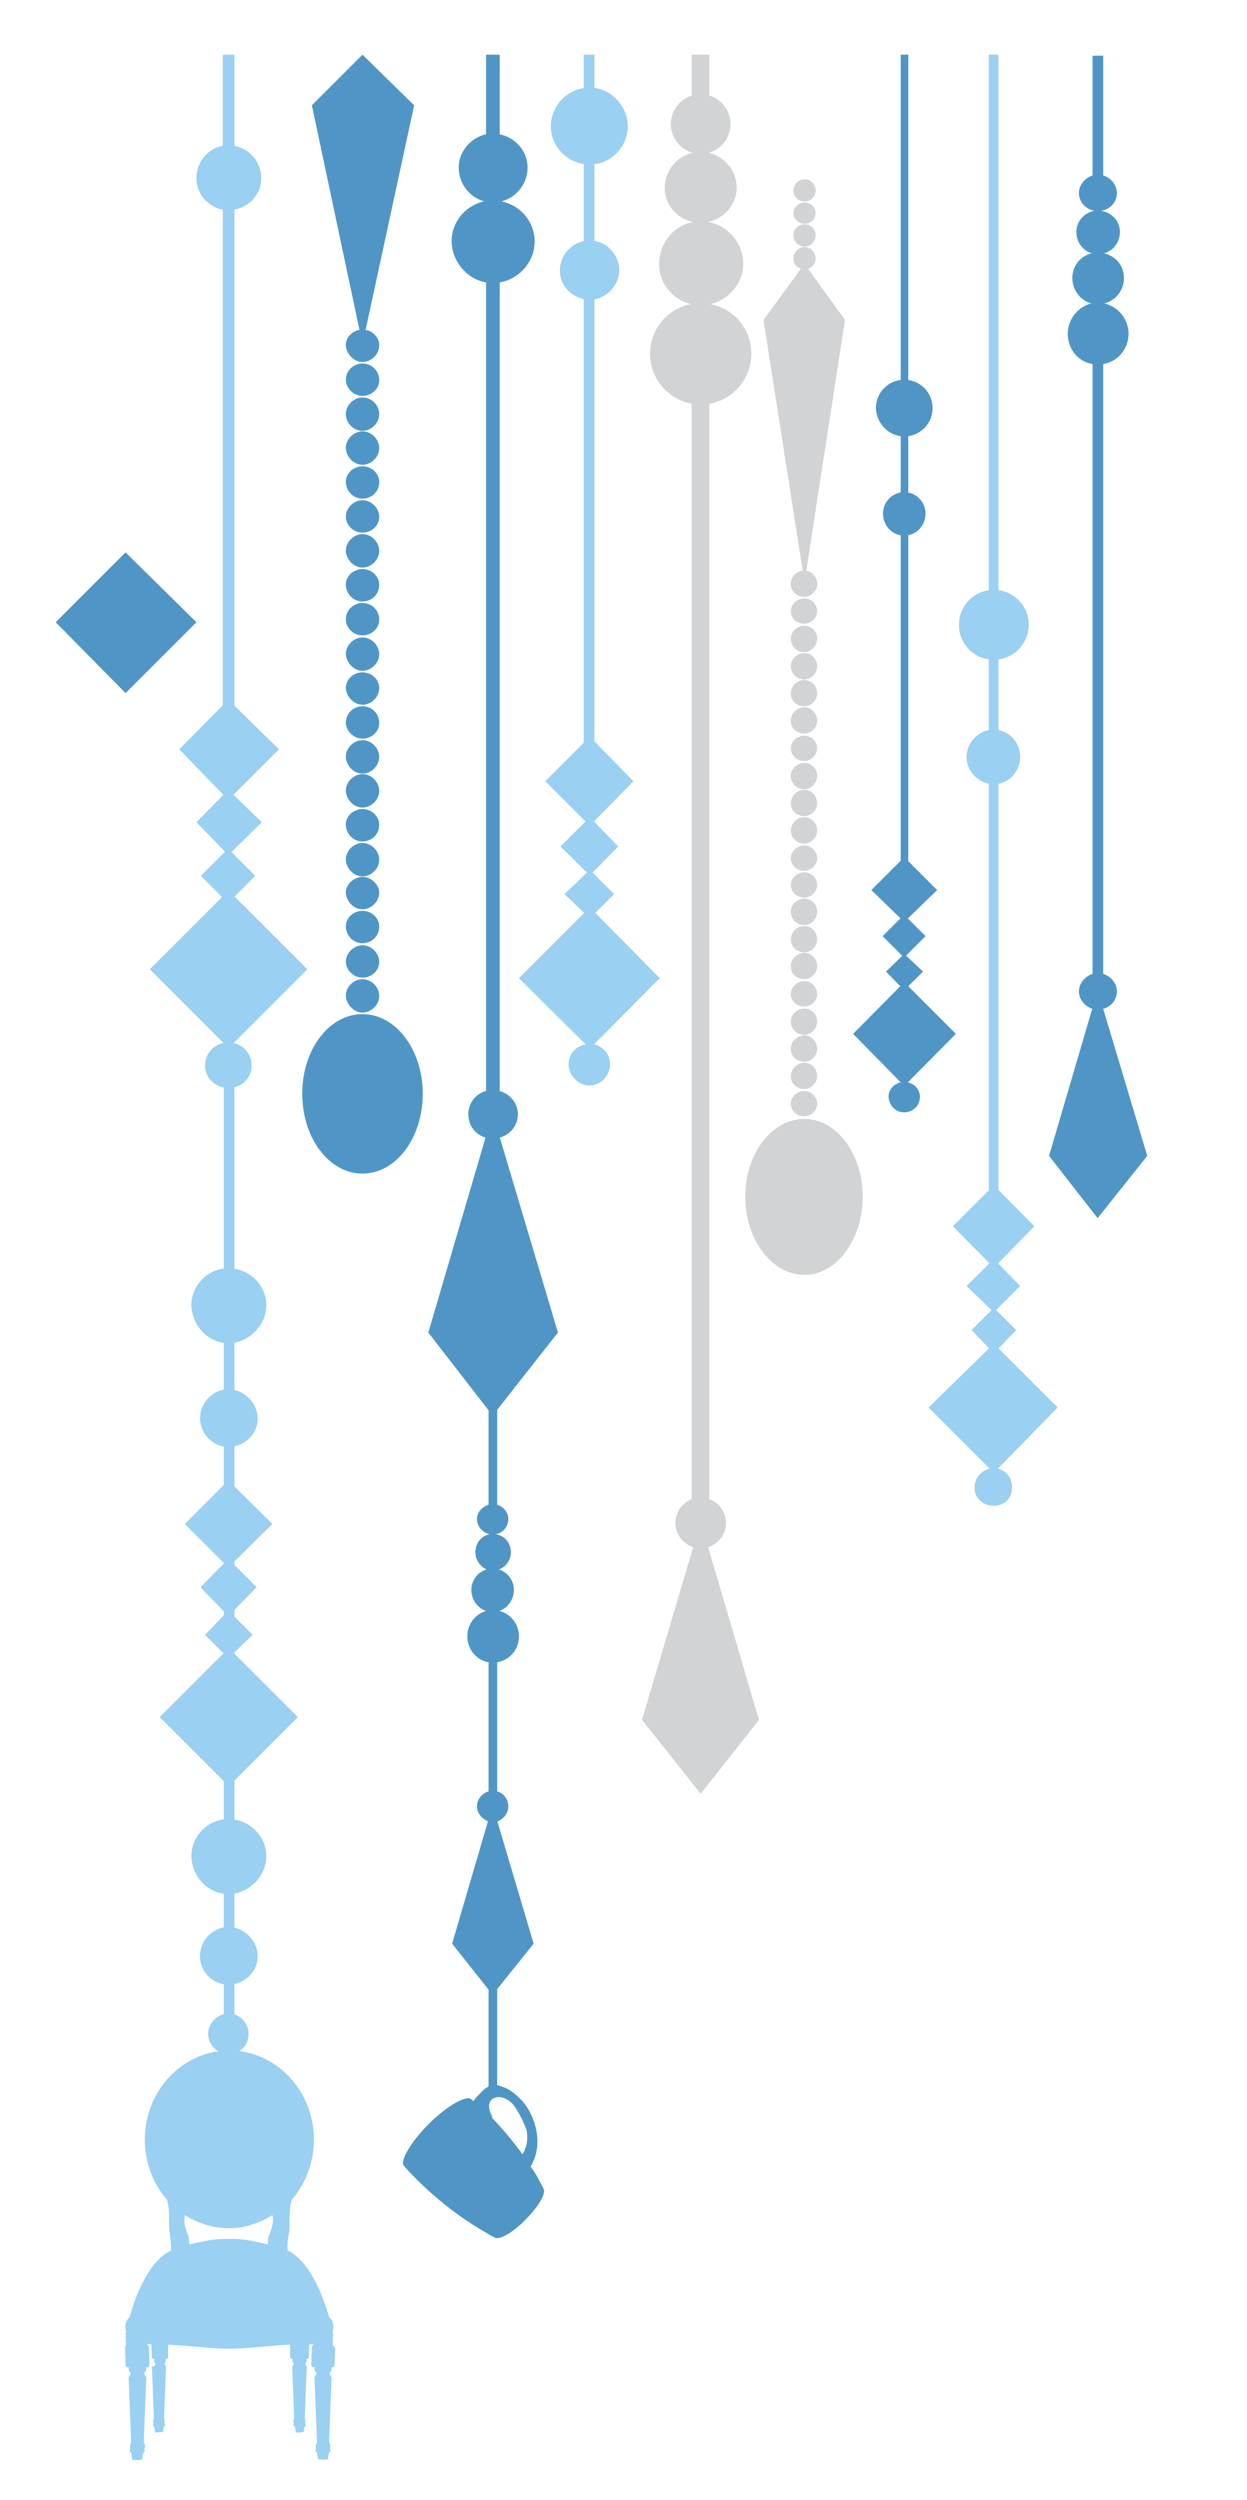 <?xml version="1.0" encoding="utf-8"?>
<!-- Generator: Adobe Illustrator 21.0.0, SVG Export Plug-In . SVG Version: 6.00 Build 0)  -->
<svg version="1.1" id="Layer_1" xmlns="http://www.w3.org/2000/svg" xmlns:xlink="http://www.w3.org/1999/xlink" x="0px" y="0px"
	 viewBox="0 0 246.3 493.8" style="enable-background:new 0 0 246.3 493.8;" xml:space="preserve">
<style type="text/css">
	.st0{fill-rule:evenodd;clip-rule:evenodd;fill:#D1D3D4;}
	.st1{fill-rule:evenodd;clip-rule:evenodd;fill:#9AD0F1;}
	.st2{fill:#9AD0F1;}
	.st3{fill-rule:evenodd;clip-rule:evenodd;fill:#4F96C6;}
	.st4{fill:#4F96C6;}
</style>
<path class="st0" d="M138.4,30.4c3.3,0,5.9-2.7,5.9-5.9s-2.7-5.9-5.9-5.9c-3.3,0-5.9,2.7-5.9,5.9S135.1,30.4,138.4,30.4"/>
<path class="st0" d="M138.4,44c3.8,0,7.1-3.1,7.1-6.9c0-4-3.3-7.1-7.1-7.1c-3.8,0-7.1,3.1-7.1,7.1C131.3,41,134.5,44,138.4,44"/>
<path class="st0" d="M138.4,60.3c4.6,0,8.4-3.8,8.4-8.2c0-4.6-3.8-8.4-8.4-8.4c-4.6,0-8.2,3.8-8.2,8.4
	C130.1,56.5,133.8,60.3,138.4,60.3"/>
<path class="st0" d="M138.4,79.9c5.6,0,10-4.6,10-10c0-5.6-4.4-10-10-10c-5.6,0-10,4.4-10,10C128.4,75.3,132.8,79.9,138.4,79.9"/>
<rect x="136.6" y="78" class="st0" width="3.5" height="221.3"/>
<rect x="136.6" y="10.8" class="st0" width="3.5" height="10.7"/>
<polygon class="st0" points="138.4,354.3 126.8,339.7 138.4,300.6 149.9,339.7 "/>
<path class="st0" d="M138.4,305.8c2.7,0,5-2.2,5-5c0-2.7-2.2-5-5-5c-2.7,0-5,2.2-5,5C133.4,303.5,135.6,305.8,138.4,305.8"/>
<path class="st0" d="M158.9,117.9c1.3,0,2.5-1.2,2.5-2.5c0-1.5-1.1-2.7-2.5-2.7c-1.5,0-2.7,1.1-2.7,2.7
	C156.2,116.7,157.3,117.9,158.9,117.9"/>
<path class="st0" d="M158.9,123.2c1.3,0,2.5-1.2,2.5-2.5c0-1.3-1.1-2.5-2.5-2.5c-1.5,0-2.7,1.2-2.7,2.5
	C156.2,122.1,157.3,123.2,158.9,123.2"/>
<path class="st0" d="M158.9,128.8c1.3,0,2.5-1.2,2.5-2.7c0-1.3-1.1-2.5-2.5-2.5c-1.5,0-2.7,1.2-2.7,2.5
	C156.2,127.7,157.3,128.8,158.9,128.8"/>
<path class="st0" d="M158.9,134.2c1.3,0,2.5-1.2,2.5-2.7c0-1.3-1.1-2.5-2.5-2.5c-1.5,0-2.7,1.2-2.7,2.5
	C156.2,133,157.3,134.2,158.9,134.2"/>
<path class="st0" d="M158.9,139.5c1.3,0,2.5-1.2,2.5-2.5c0-1.5-1.1-2.7-2.5-2.7c-1.5,0-2.7,1.2-2.7,2.7
	C156.2,138.4,157.3,139.5,158.9,139.5"/>
<path class="st0" d="M158.9,144.9c1.3,0,2.5-1.2,2.5-2.5c0-1.5-1.1-2.7-2.5-2.7c-1.5,0-2.7,1.2-2.7,2.7
	C156.2,143.8,157.3,144.9,158.9,144.9"/>
<path class="st0" d="M158.9,150.3c1.3,0,2.5-1.2,2.5-2.5c0-1.3-1.1-2.5-2.5-2.5c-1.5,0-2.7,1.2-2.7,2.5
	C156.2,149.1,157.3,150.3,158.9,150.3"/>
<path class="st0" d="M158.9,155.9c1.3,0,2.5-1.2,2.5-2.7c0-1.3-1.1-2.5-2.5-2.5c-1.5,0-2.7,1.2-2.7,2.5
	C156.2,154.7,157.3,155.9,158.9,155.9"/>
<path class="st0" d="M158.9,161.2c1.3,0,2.5-1.2,2.5-2.5c0-1.5-1.1-2.7-2.5-2.7c-1.5,0-2.7,1.2-2.7,2.7
	C156.2,160.1,157.3,161.2,158.9,161.2"/>
<path class="st0" d="M158.9,166.6c1.3,0,2.5-1.2,2.5-2.5c0-1.5-1.1-2.7-2.5-2.7c-1.5,0-2.7,1.2-2.7,2.7
	C156.2,165.4,157.3,166.6,158.9,166.6"/>
<path class="st0" d="M158.9,172c1.3,0,2.5-1.2,2.5-2.5c0-1.3-1.1-2.5-2.5-2.5c-1.5,0-2.7,1.2-2.7,2.5
	C156.2,170.8,157.3,172,158.9,172"/>
<path class="st0" d="M158.9,177.3c1.3,0,2.5-1.2,2.5-2.5s-1.1-2.5-2.5-2.5c-1.5,0-2.7,1.2-2.7,2.5S157.3,177.3,158.9,177.3"/>
<path class="st0" d="M158.9,182.7c1.3,0,2.5-1.1,2.5-2.7c0-1.3-1.1-2.5-2.5-2.5c-1.5,0-2.7,1.2-2.7,2.5
	C156.2,181.6,157.3,182.7,158.9,182.7"/>
<path class="st0" d="M158.9,188.1c1.3,0,2.5-1.2,2.5-2.5c0-1.5-1.1-2.7-2.5-2.7c-1.5,0-2.7,1.2-2.7,2.7
	C156.2,186.9,157.3,188.1,158.9,188.1"/>
<path class="st0" d="M158.9,193.4c1.3,0,2.5-1.2,2.5-2.5c0-1.5-1.1-2.7-2.5-2.7c-1.5,0-2.7,1.2-2.7,2.7
	C156.2,192.3,157.3,193.4,158.9,193.4"/>
<path class="st0" d="M158.9,198.8c1.3,0,2.5-1.1,2.5-2.5c0-1.3-1.1-2.5-2.5-2.5c-1.5,0-2.7,1.2-2.7,2.5
	C156.2,197.7,157.3,198.8,158.9,198.8"/>
<path class="st0" d="M158.9,204.4c1.3,0,2.5-1.2,2.5-2.7c0-1.3-1.1-2.5-2.5-2.5c-1.5,0-2.7,1.2-2.7,2.5
	C156.2,203.2,157.3,204.4,158.9,204.4"/>
<path class="st0" d="M158.9,209.7c1.3,0,2.5-1.2,2.5-2.5c0-1.5-1.1-2.7-2.5-2.7c-1.5,0-2.7,1.2-2.7,2.7
	C156.2,208.6,157.3,209.7,158.9,209.7"/>
<path class="st0" d="M158.9,215.1c1.3,0,2.5-1.2,2.5-2.5c0-1.5-1.1-2.7-2.5-2.7c-1.5,0-2.7,1.2-2.7,2.7
	C156.2,214,157.3,215.1,158.9,215.1"/>
<path class="st0" d="M158.9,220.5c1.3,0,2.5-1.2,2.5-2.5c0-1.3-1.1-2.5-2.5-2.5c-1.5,0-2.7,1.1-2.7,2.5
	C156.2,219.3,157.3,220.5,158.9,220.5"/>
<path class="st0" d="M158.9,251.8c6.3,0,11.5-6.9,11.5-15.5c0-8.4-5.2-15.3-11.5-15.3c-6.5,0-11.7,6.9-11.7,15.3
	C147.2,244.8,152.4,251.8,158.9,251.8"/>
<path class="st0" d="M159,39.8c1.1,0,2.1-1,2.1-2.1c0-1.3-1-2.3-2.1-2.3c-1.3,0-2.3,1-2.3,2.3C156.7,38.8,157.7,39.8,159,39.8"/>
<path class="st0" d="M159,44.2c1.1,0,2.1-1,2.1-2.1s-1-2.1-2.1-2.1c-1.3,0-2.3,1-2.3,2.1S157.7,44.2,159,44.2"/>
<path class="st0" d="M159,48.7c1.1,0,2.1-1,2.1-2.3c0-1.1-1-2.1-2.1-2.1c-1.3,0-2.3,1-2.3,2.1C156.7,47.7,157.7,48.7,159,48.7"/>
<path class="st0" d="M159,53.2c1.1,0,2.1-1,2.1-2.1c0-1.3-1-2.3-2.1-2.3c-1.3,0-2.3,1-2.3,2.3C156.7,52.3,157.7,53.2,159,53.2"/>
<polygon class="st0" points="158.9,52.1 166.9,63.2 158.9,115 150.8,63.2 "/>
<rect x="115.3" y="10.8" class="st1" width="2.1" height="146.1"/>
<path class="st1" d="M116.5,59.2c3.1,0,5.8-2.7,5.8-5.8c0-3.3-2.7-5.9-5.8-5.9c-3.3,0-5.9,2.7-5.9,5.9
	C110.5,56.5,113.2,59.2,116.5,59.2"/>
<path class="st1" d="M116.5,32.5c4,0,7.5-3.4,7.5-7.5c0-4.2-3.5-7.7-7.5-7.7c-4.2,0-7.7,3.4-7.7,7.7
	C108.8,29.1,112.3,32.5,116.5,32.5"/>
<polygon class="st1" points="125.1,154.3 116.5,145.5 107.7,154.3 116.5,163.1 "/>
<polygon class="st1" points="122.1,167.2 116.5,161.4 110.7,167.2 116.5,172.9 "/>
<polygon class="st1" points="121.3,176.6 116.5,171.8 111.5,176.6 116.5,181.4 "/>
<polygon class="st1" points="130.3,193.2 116.5,179.2 102.5,193.2 116.5,207.1 "/>
<path class="st1" d="M116.5,214.4c2.1,0,4-1.9,4-4.2c0-2.3-1.9-4-4-4c-2.3,0-4.2,1.7-4.2,4C112.3,212.4,114.2,214.4,116.5,214.4"/>
<rect x="195.3" y="10.8" class="st1" width="1.9" height="233.7"/>
<path class="st1" d="M196.3,154.9c2.9,0,5.2-2.5,5.2-5.4c0-2.9-2.3-5.4-5.2-5.4c-2.9,0-5.4,2.5-5.4,5.4
	C190.9,152.4,193.4,154.9,196.3,154.9"/>
<path class="st1" d="M196.3,130.3c3.8,0,6.9-3.1,6.9-6.9s-3.1-6.9-6.9-6.9c-3.8,0-6.9,3.1-6.9,6.9S192.4,130.3,196.3,130.3"/>
<polygon class="st1" points="204.3,242.2 196.3,234.1 188.2,242.2 196.3,250.4 "/>
<polygon class="st1" points="201.5,254 196.3,248.7 190.9,254 196.3,259.2 "/>
<polygon class="st1" points="200.7,262.7 196.3,258.3 191.9,262.7 196.3,267.3 "/>
<polygon class="st1" points="208.9,278 196.3,265.4 183.4,278 196.3,290.9 "/>
<path class="st1" d="M196.3,297.4c2.1,0,3.6-1.5,3.6-3.6c0-2.1-1.5-3.8-3.6-3.8c-2.1,0-3.8,1.7-3.8,3.8
	C192.4,295.9,194.2,297.4,196.3,297.4"/>
<rect x="44" y="10.8" class="st1" width="2.3" height="140.1"/>
<path class="st1" d="M45.1,41.5c3.7,0,6.5-2.9,6.5-6.3c0-3.6-2.9-6.5-6.5-6.5c-3.5,0-6.3,2.9-6.3,6.5C38.8,38.7,41.7,41.5,45.1,41.5
	"/>
<polygon class="st1" points="55.1,148 45.1,138.2 35.4,148 45.1,158 "/>
<polygon class="st1" points="51.7,162.4 45.1,156 38.8,162.4 45.1,168.9 "/>
<rect x="41.3" y="169.1" transform="matrix(0.707 -0.707 0.707 0.707 -109.086 82.631)" class="st1" width="7.6" height="7.6"/>
<rect x="34.2" y="180.5" transform="matrix(0.707 -0.707 0.707 0.707 -122.204 88.017)" class="st1" width="22" height="22"/>
<path class="st1" d="M45.1,214.9c2.5,0,4.6-1.9,4.6-4.4c0-2.7-2.1-4.6-4.6-4.6c-2.5,0-4.6,1.9-4.6,4.6
	C40.5,213,42.7,214.9,45.1,214.9"/>
<rect x="44.2" y="213.8" class="st1" width="2.1" height="192.2"/>
<path class="st1" d="M45.1,285.8c3.1,0,5.8-2.5,5.8-5.6c0-3.1-2.7-5.8-5.8-5.8c-3.1,0-5.6,2.7-5.6,5.8
	C39.6,283.3,42.1,285.8,45.1,285.8"/>
<path class="st1" d="M45.1,265.3c4,0,7.5-3.5,7.5-7.5c0-4-3.4-7.3-7.5-7.3c-4,0-7.3,3.3-7.3,7.3C37.9,261.8,41.1,265.3,45.1,265.3"
	/>
<path class="st1" d="M45.1,392c3.1,0,5.8-2.5,5.8-5.6s-2.7-5.8-5.8-5.8c-3.1,0-5.6,2.7-5.6,5.8S42.1,392,45.1,392"/>
<path class="st1" d="M45.1,374.1c4,0,7.5-3.5,7.5-7.5c0-4-3.4-7.3-7.5-7.3c-4,0-7.3,3.3-7.3,7.3C37.9,370.7,41.1,374.1,45.1,374.1"
	/>
<polygon class="st1" points="53.8,301 45.1,292.4 36.5,301 45.1,309.6 "/>
<polygon class="st1" points="50.7,313.5 45.1,307.9 39.6,313.5 45.1,319.2 "/>
<polygon class="st1" points="49.9,322.9 45.1,318.1 40.5,322.9 45.1,327.5 "/>
<rect x="35.5" y="329.6" transform="matrix(0.707 -0.707 0.707 0.707 -226.582 131.223)" class="st1" width="19.3" height="19.3"/>
<path class="st1" d="M45.1,405.7c2.3,0,4-1.7,4-4c0-2.1-1.7-4-4-4c-2.1,0-4,1.9-4,4C41.1,403.9,43,405.7,45.1,405.7"/>
<path class="st2" d="M65.7,463.1v-0.5c0-0.1,0.1-0.1,0.1-0.2c0-0.1,0-0.2-0.1-0.2v-0.2c0-0.1,0.1-0.1,0.1-0.2c0-0.1,0-0.2-0.1-0.2
	v-0.2c0.1-0.1,0.1-0.2,0.1-0.3c0-0.1,0-0.2-0.1-0.3l0-0.3h0c0,0,0.2-0.6,0.1-1.4c-0.1-1-0.7-1.3-0.8-1.4c-0.8-3-3.5-11-8.2-13.2
	c0-0.5-0.1-1.8,0.3-3.6c0.3-1.7-0.2-3.8,0.5-6.4c2.7-3.1,4.4-7.3,4.4-11.9c0-9.7-7.5-17.6-16.7-17.6c-9.2,0-16.7,7.9-16.7,17.6
	c0,4.6,1.7,8.8,4.4,11.9c0.7,2.6,0.2,4.7,0.5,6.4c0.3,1.8,0.3,3.1,0.3,3.6c-4.8,2.2-7.4,10.2-8.2,13.2c-0.1,0.1-0.6,0.4-0.8,1.4
	c-0.1,0.8,0.1,1.4,0.1,1.4h0v0.2c-0.1,0.1-0.1,0.2-0.1,0.3c0,0.1,0.1,0.2,0.1,0.3v0.1c-0.1,0.1-0.1,0.2-0.1,0.3
	c0,0.1,0.1,0.2,0.1,0.3l0,0.1c-0.1,0.1-0.1,0.2-0.1,0.3c0,0.1,0.1,0.2,0.1,0.3l0,0.5c-0.1,0.1-0.2,0.3-0.2,0.5c0,0,0.1,2.9,0.1,3.1
	c0,0.4,0,0.8,0.4,0.8h0.3c0,0-0.2,0.5,0,0.7c0.2,0.2,0.4,0.5,0.3,0.6c-0.1,0.1-0.2,0.3-0.2,0.5h-0.2c0,0,0.5,12.2,0.5,12.9
	c0,0.4-0.4,0.9-0.2,1.2c0.1,0.2-0.1,0.4-0.1,0.6c0,0.2,0.3,0.3,0.3,0.4c0.1,0.2,0.1,0.9,0.2,1.2c0,0.2,0.5,0.2,0.7,0.2
	c0.3,0,1.2,0,1.3-0.2c0-0.3,0.1-1,0.2-1.2c0.1-0.2,0.3-0.2,0.3-0.4c0-0.3-0.2-0.4,0-0.6c0.2-0.4-0.1-0.8-0.2-1.2
	c0-0.7,0.5-12.9,0.5-12.9h-0.2c0-0.2-0.1-0.4-0.2-0.5c-0.1-0.1,0.1-0.4,0.3-0.6c0.2-0.2,0-0.7,0-0.7h0.3c0.3,0,0.4-0.4,0.4-0.8
	c0-0.2-0.1-3.1-0.1-3.1c0-0.3-0.2-0.6-0.5-0.7c0.3,0,0.6,0,1,0c0,0.5,0.1,2.2,0.1,2.3c0,0.3,0,0.6,0.3,0.6h0.2c0,0-0.1,0.4,0,0.6
	c0.1,0.2,0.3,0.4,0.2,0.5c-0.1,0.1-0.2,0.2-0.2,0.4H30c0,0,0.4,9.6,0.4,10.1c0,0.3-0.3,0.7-0.1,1c0.1,0.2-0.1,0.3-0.1,0.5
	c0,0.2,0.2,0.2,0.3,0.4c0,0.1,0.1,0.7,0.1,0.9c0,0.2,0.4,0.2,0.6,0.1c0.2,0,1,0,1-0.1c0-0.2,0.1-0.8,0.1-0.9c0-0.1,0.2-0.1,0.3-0.4
	c0-0.2-0.2-0.3-0.1-0.5c0.1-0.3-0.1-0.7-0.1-1c0-0.5,0.4-10.1,0.4-10.1h-0.1c0-0.2-0.1-0.3-0.2-0.4c-0.1-0.1,0-0.3,0.2-0.5
	c0.1-0.2,0-0.6,0-0.6h0.2c0.3,0,0.3-0.3,0.3-0.6c0-0.1,0-1.6,0-2.2c4.4,0.2,8.6,0.8,12.1,0.8s7.7-0.6,12-0.8c0,0.6,0,2.1,0,2.2
	c0,0.3,0,0.6,0.3,0.6h0.2c0,0-0.1,0.4,0,0.6c0.2,0.2,0.3,0.4,0.2,0.5c-0.1,0.1-0.2,0.2-0.2,0.4h-0.1c0,0,0.4,9.6,0.4,10.1
	c0,0.3-0.3,0.7-0.1,1c0.1,0.2-0.1,0.3,0,0.5c0,0.2,0.2,0.2,0.3,0.4c0,0.1,0.1,0.7,0.1,0.9c0,0.2,0.8,0.2,1,0.1c0.2,0,0.6,0,0.6-0.1
	c0-0.2,0.1-0.8,0.1-0.9c0.1-0.1,0.3-0.1,0.3-0.4c0-0.2-0.2-0.3-0.1-0.5c0.1-0.3-0.1-0.7-0.1-1c0-0.5,0.4-10.1,0.4-10.1h-0.1
	c0-0.2-0.1-0.3-0.2-0.4c-0.1-0.1,0.1-0.3,0.2-0.5c0.1-0.2,0-0.6,0-0.6h0.2c0.3,0,0.3-0.3,0.3-0.6c0-0.1,0-1.8,0.1-2.3
	c0.3,0,0.6,0,0.9,0c-0.2,0.1-0.4,0.4-0.4,0.7c0,0-0.1,3-0.1,3.1c0,0.4,0,0.8,0.4,0.8h0.3c0,0-0.2,0.5,0,0.7c0.2,0.2,0.4,0.5,0.3,0.6
	c-0.1,0.1-0.2,0.3-0.2,0.5h-0.2c0,0,0.5,12.2,0.5,12.8c0,0.4-0.4,0.9-0.2,1.2c0.1,0.2-0.1,0.4-0.1,0.6c0,0.3,0.3,0.3,0.3,0.4
	c0.1,0.2,0.1,0.9,0.2,1.2c0,0.2,1,0.2,1.3,0.2c0.2,0,0.7,0,0.7-0.2c0-0.3,0.1-1,0.2-1.2c0.1-0.2,0.3-0.2,0.3-0.4
	c0-0.3-0.2-0.4-0.1-0.6c0.2-0.4-0.1-0.8-0.2-1.2c0-0.7,0.5-12.8,0.5-12.8h-0.2c0-0.2-0.1-0.4-0.2-0.5c-0.1-0.1,0.1-0.4,0.3-0.6
	c0.2-0.2,0-0.7,0-0.7h0.3c0.3,0,0.4-0.4,0.4-0.8c0-0.2,0.1-3.1,0.1-3.1C65.8,463.4,65.8,463.2,65.7,463.1 M53.8,437.5
	c0.2,1,0.3,1.7-0.7,4.1c-0.2,0.4-0.2,1.2-0.2,1.7c-4.2-1-5.5-1.1-7.7-1.1h0h0c-2.3,0-3.5,0.1-7.8,1.1c0-0.5-0.1-1.3-0.2-1.7
	c-1-2.4-0.8-3-0.7-4.1c2.5,1.6,5.5,2.6,8.7,2.6C48.3,440.1,51.3,439.1,53.8,437.5"/>
<path class="st3" d="M71.6,71.5c1.7,0,3.3-1.5,3.3-3.3c0-1.7-1.5-3.1-3.3-3.1c-1.7,0-3.3,1.3-3.3,3.1C68.4,69.9,69.9,71.5,71.6,71.5
	"/>
<path class="st3" d="M71.6,78.2c1.7,0,3.3-1.3,3.3-3.1c0-1.9-1.5-3.3-3.3-3.3c-1.7,0-3.3,1.3-3.3,3.3C68.4,76.8,69.9,78.2,71.6,78.2
	"/>
<path class="st3" d="M71.6,85.1c1.7,0,3.3-1.5,3.3-3.3s-1.5-3.3-3.3-3.3c-1.7,0-3.3,1.5-3.3,3.3S69.9,85.1,71.6,85.1"/>
<path class="st3" d="M71.6,91.8c1.7,0,3.3-1.5,3.3-3.3c0-1.7-1.5-3.3-3.3-3.3c-1.7,0-3.3,1.5-3.3,3.3C68.4,90.3,69.9,91.8,71.6,91.8
	"/>
<path class="st3" d="M71.6,98.5c1.7,0,3.3-1.3,3.3-3.3c0-1.7-1.5-3.1-3.3-3.1c-1.7,0-3.3,1.3-3.3,3.1C68.4,97.2,69.9,98.5,71.6,98.5
	"/>
<path class="st3" d="M71.6,105.2c1.7,0,3.3-1.3,3.3-3.1c0-1.7-1.5-3.3-3.3-3.3c-1.7,0-3.3,1.5-3.3,3.3
	C68.4,103.9,69.9,105.2,71.6,105.2"/>
<path class="st3" d="M71.6,112.1c1.7,0,3.3-1.5,3.3-3.3c0-1.7-1.5-3.3-3.3-3.3c-1.7,0-3.3,1.5-3.3,3.3
	C68.4,110.6,69.9,112.1,71.6,112.1"/>
<path class="st3" d="M71.6,118.8c1.7,0,3.3-1.3,3.3-3.3c0-1.7-1.5-3.1-3.3-3.1c-1.7,0-3.3,1.3-3.3,3.1
	C68.4,117.5,69.9,118.8,71.6,118.8"/>
<path class="st3" d="M71.6,125.5c1.7,0,3.3-1.3,3.3-3.1c0-1.9-1.5-3.3-3.3-3.3c-1.7,0-3.3,1.3-3.3,3.3
	C68.4,124.2,69.9,125.5,71.6,125.5"/>
<path class="st3" d="M71.6,132.5c1.7,0,3.3-1.5,3.3-3.3c0-1.7-1.5-3.3-3.3-3.3c-1.7,0-3.3,1.5-3.3,3.3
	C68.4,130.9,69.9,132.5,71.6,132.5"/>
<path class="st3" d="M71.6,139.2c1.7,0,3.3-1.5,3.3-3.3c0-1.7-1.5-3.1-3.3-3.1c-1.7,0-3.3,1.3-3.3,3.1
	C68.4,137.6,69.9,139.2,71.6,139.2"/>
<path class="st3" d="M71.6,145.9c1.7,0,3.3-1.3,3.3-3.1c0-1.9-1.5-3.3-3.3-3.3c-1.7,0-3.3,1.3-3.3,3.3
	C68.4,144.5,69.9,145.9,71.6,145.9"/>
<path class="st3" d="M71.6,152.8c1.7,0,3.3-1.5,3.3-3.3c0-1.7-1.5-3.3-3.3-3.3c-1.7,0-3.3,1.5-3.3,3.3
	C68.4,151.3,69.9,152.8,71.6,152.8"/>
<path class="st3" d="M71.6,159.5c1.7,0,3.3-1.5,3.3-3.3c0-1.7-1.5-3.3-3.3-3.3c-1.7,0-3.3,1.5-3.3,3.3
	C68.4,158,69.9,159.5,71.6,159.5"/>
<path class="st3" d="M71.6,166.2c1.7,0,3.3-1.3,3.3-3.3c0-1.7-1.5-3.1-3.3-3.1c-1.7,0-3.3,1.3-3.3,3.1
	C68.4,164.9,69.9,166.2,71.6,166.2"/>
<path class="st3" d="M71.6,173.1c1.7,0,3.3-1.5,3.3-3.3c0-1.7-1.5-3.3-3.3-3.3c-1.7,0-3.3,1.5-3.3,3.3
	C68.4,171.6,69.9,173.1,71.6,173.1"/>
<path class="st3" d="M71.6,179.6c1.7,0,3.3-1.5,3.3-3.3c0-1.5-1.5-3.1-3.3-3.1c-1.7,0-3.3,1.5-3.3,3.1
	C68.4,178.1,69.9,179.6,71.6,179.6"/>
<path class="st3" d="M71.6,186.3c1.7,0,3.3-1.3,3.3-3.3c0-1.7-1.5-3.1-3.3-3.1c-1.7,0-3.3,1.3-3.3,3.1
	C68.4,185,69.9,186.3,71.6,186.3"/>
<path class="st3" d="M71.6,193.1c1.7,0,3.3-1.3,3.3-3.1c0-1.7-1.5-3.3-3.3-3.3c-1.7,0-3.3,1.5-3.3,3.3
	C68.4,191.7,69.9,193.1,71.6,193.1"/>
<path class="st3" d="M71.6,200c1.7,0,3.3-1.5,3.3-3.3c0-1.7-1.5-3.3-3.3-3.3c-1.7,0-3.3,1.5-3.3,3.3C68.4,198.4,69.9,200,71.6,200"
	/>
<path class="st3" d="M71.6,231.8c6.6,0,11.9-7,11.9-15.8c0-8.6-5.3-15.7-11.9-15.7c-6.6,0-11.9,7-11.9,15.7
	C59.7,224.8,65,231.8,71.6,231.8"/>
<polygon class="st3" points="71.6,10.8 81.8,20.8 71.6,68 61.6,20.8 "/>
<polygon class="st3" points="38.8,122.9 24.8,109.1 11,122.9 24.8,136.9 "/>
<rect x="177.9" y="10.8" class="st3" width="1.5" height="166.8"/>
<path class="st3" d="M178.6,105.8c2.3,0,4.2-1.9,4.2-4.4c0-2.3-1.9-4.2-4.2-4.2c-2.3,0-4.2,1.9-4.2,4.2
	C174.4,103.9,176.3,105.8,178.6,105.8"/>
<path class="st3" d="M178.6,86.2c3.1,0,5.6-2.5,5.6-5.6c0-3.1-2.5-5.6-5.6-5.6c-3.1,0-5.6,2.5-5.6,5.6
	C173.1,83.7,175.6,86.2,178.6,86.2"/>
<polygon class="st3" points="185.1,175.8 178.6,169.3 172.1,175.8 178.6,182.1 "/>
<rect x="175.6" y="182" transform="matrix(0.707 -0.707 0.707 0.707 -78.493 180.374)" class="st3" width="6" height="6"/>
<polygon class="st3" points="182.3,191.9 178.6,188.4 175,191.9 178.6,195.6 "/>
<polygon class="st3" points="188.8,204.2 178.6,194 168.5,204.2 178.6,214.5 "/>
<path class="st3" d="M178.6,219.7c1.7,0,3.1-1.3,3.1-3.1c0-1.5-1.3-2.9-3.1-2.9c-1.7,0-3.1,1.3-3.1,2.9
	C175.6,218.4,176.9,219.7,178.6,219.7"/>
<path class="st3" d="M216.8,41.7c2.1,0,3.8-1.5,3.8-3.6c0-1.9-1.7-3.6-3.8-3.6c-1.9,0-3.7,1.7-3.7,3.6
	C213.1,40.2,214.9,41.7,216.8,41.7"/>
<path class="st3" d="M216.8,50.2c2.5,0,4.4-1.9,4.4-4.4c0-2.3-1.9-4.2-4.4-4.2c-2.3,0-4.2,1.9-4.2,4.2
	C212.6,48.3,214.5,50.2,216.8,50.2"/>
<path class="st3" d="M216.8,60.1c2.9,0,5.2-2.3,5.2-5.2c0-2.9-2.3-5-5.2-5c-2.7,0-5,2.1-5,5C211.8,57.8,214.1,60.1,216.8,60.1"/>
<path class="st3" d="M216.8,72c3.5,0,6.1-2.7,6.1-6.1c0-3.3-2.7-6.1-6.1-6.1c-3.3,0-5.9,2.9-5.9,6.1C210.9,69.4,213.5,72,216.8,72"
	/>
<rect x="215.8" y="70.9" class="st3" width="2.1" height="121.8"/>
<rect x="215.8" y="11" class="st3" width="2.1" height="25.3"/>
<polygon class="st3" points="216.8,240.6 207.2,228.3 216.8,195.6 226.6,228.3 "/>
<path class="st3" d="M216.8,199.4c2.1,0,3.8-1.5,3.8-3.6c0-1.9-1.7-3.6-3.8-3.6c-1.9,0-3.7,1.7-3.7,3.6
	C213.1,197.8,214.9,199.4,216.8,199.4"/>
<path class="st3" d="M97.3,40c3.8,0,6.9-3.1,6.9-6.9c0-3.7-3.1-6.7-6.9-6.7c-3.6,0-6.7,3.1-6.7,6.7C90.6,36.9,93.7,40,97.3,40"/>
<path class="st3" d="M97.3,55.9c4.6,0,8.3-3.8,8.3-8.2c0-4.4-3.6-8.1-8.3-8.1c-4.4,0-8.1,3.6-8.1,8.1C89.3,52.1,92.9,55.9,97.3,55.9
	"/>
<rect x="96" y="54.4" class="st3" width="2.7" height="161.5"/>
<rect x="96" y="10.8" class="st3" width="2.7" height="18.5"/>
<polygon class="st3" points="97.3,279.6 84.6,263.2 97.3,219.9 110.2,263.2 "/>
<path class="st3" d="M97.3,224.9c2.7,0,5-2.1,5-4.8c0-2.7-2.3-4.8-5-4.8c-2.7,0-4.8,2.1-4.8,4.8C92.5,222.8,94.6,224.9,97.3,224.9"
	/>
<path class="st3" d="M97.3,303.1c1.7,0,3.1-1.3,3.1-3.1c0-1.5-1.3-2.9-3.1-2.9c-1.5,0-3.1,1.3-3.1,2.9
	C94.2,301.8,95.8,303.1,97.3,303.1"/>
<path class="st3" d="M97.3,310.2c2.1,0,3.6-1.7,3.6-3.6c0-2.1-1.5-3.6-3.6-3.6c-1.9,0-3.4,1.5-3.4,3.6
	C93.9,308.5,95.4,310.2,97.3,310.2"/>
<path class="st3" d="M97.3,318.4c2.3,0,4.2-1.9,4.2-4.4c0-2.3-1.9-4.2-4.2-4.2c-2.3,0-4.2,1.9-4.2,4.2
	C93.1,316.5,95,318.4,97.3,318.4"/>
<path class="st3" d="M97.3,328.4c2.9,0,5.2-2.3,5.2-5.2c0-2.9-2.3-5.2-5.2-5.2c-2.7,0-5,2.3-5,5.2C92.3,326.1,94.6,328.4,97.3,328.4
	"/>
<rect x="96.5" y="327.5" class="st3" width="1.7" height="86.2"/>
<rect x="96.5" y="277.6" class="st3" width="1.7" height="20.9"/>
<polygon class="st3" points="97.3,394 89.3,383.9 97.3,356.6 105.4,383.9 "/>
<path class="st3" d="M97.3,359.9c1.7,0,3.1-1.5,3.1-3.1c0-1.7-1.3-3.1-3.1-3.1c-1.5,0-3.1,1.3-3.1,3.1
	C94.2,358.4,95.8,359.9,97.3,359.9"/>
<path class="st4" d="M104.8,427.9c2.8-4.5,0.8-10.6-2.1-13.4c-1.3-1.3-2.4-2-3.4-2.3c-1.7-0.8-3-0.2-4,0.8c0,0-0.1,0.1-0.1,0.1
	c0,0-0.1,0.1-0.1,0.1c-0.5,0.5-1.1,1.1-1.6,1.8c-0.3-0.3-0.5-0.4-0.5-0.4v0c-0.8-0.8-4.6,1.2-8.3,4.9c-3.7,3.7-5.8,7.5-4.9,8.3v0
	c0,0,6.3,7.5,15.9,13c0.8,0.5,1.5,0.9,2.1,1.2c0,0,0,0,0,0c0.9,0.4,3.5-1,6-3.6c2.6-2.6,4-5.1,3.6-6c0,0,0,0,0,0
	c-0.1-0.3-0.3-0.6-0.5-1C106.3,430.2,105.6,429,104.8,427.9 M97.1,417.8c-0.6-1.2-0.7-2.3-0.1-3c1.2-1.2,3.6-0.6,5,1.8
	c1,1.6,1.6,3,2,4.1c0.4,2.1-0.1,3.7-0.8,4.8c-2.1-2.9-4.2-5.3-6-7.2C97.2,418.2,97.2,418,97.1,417.8"/>
</svg>
